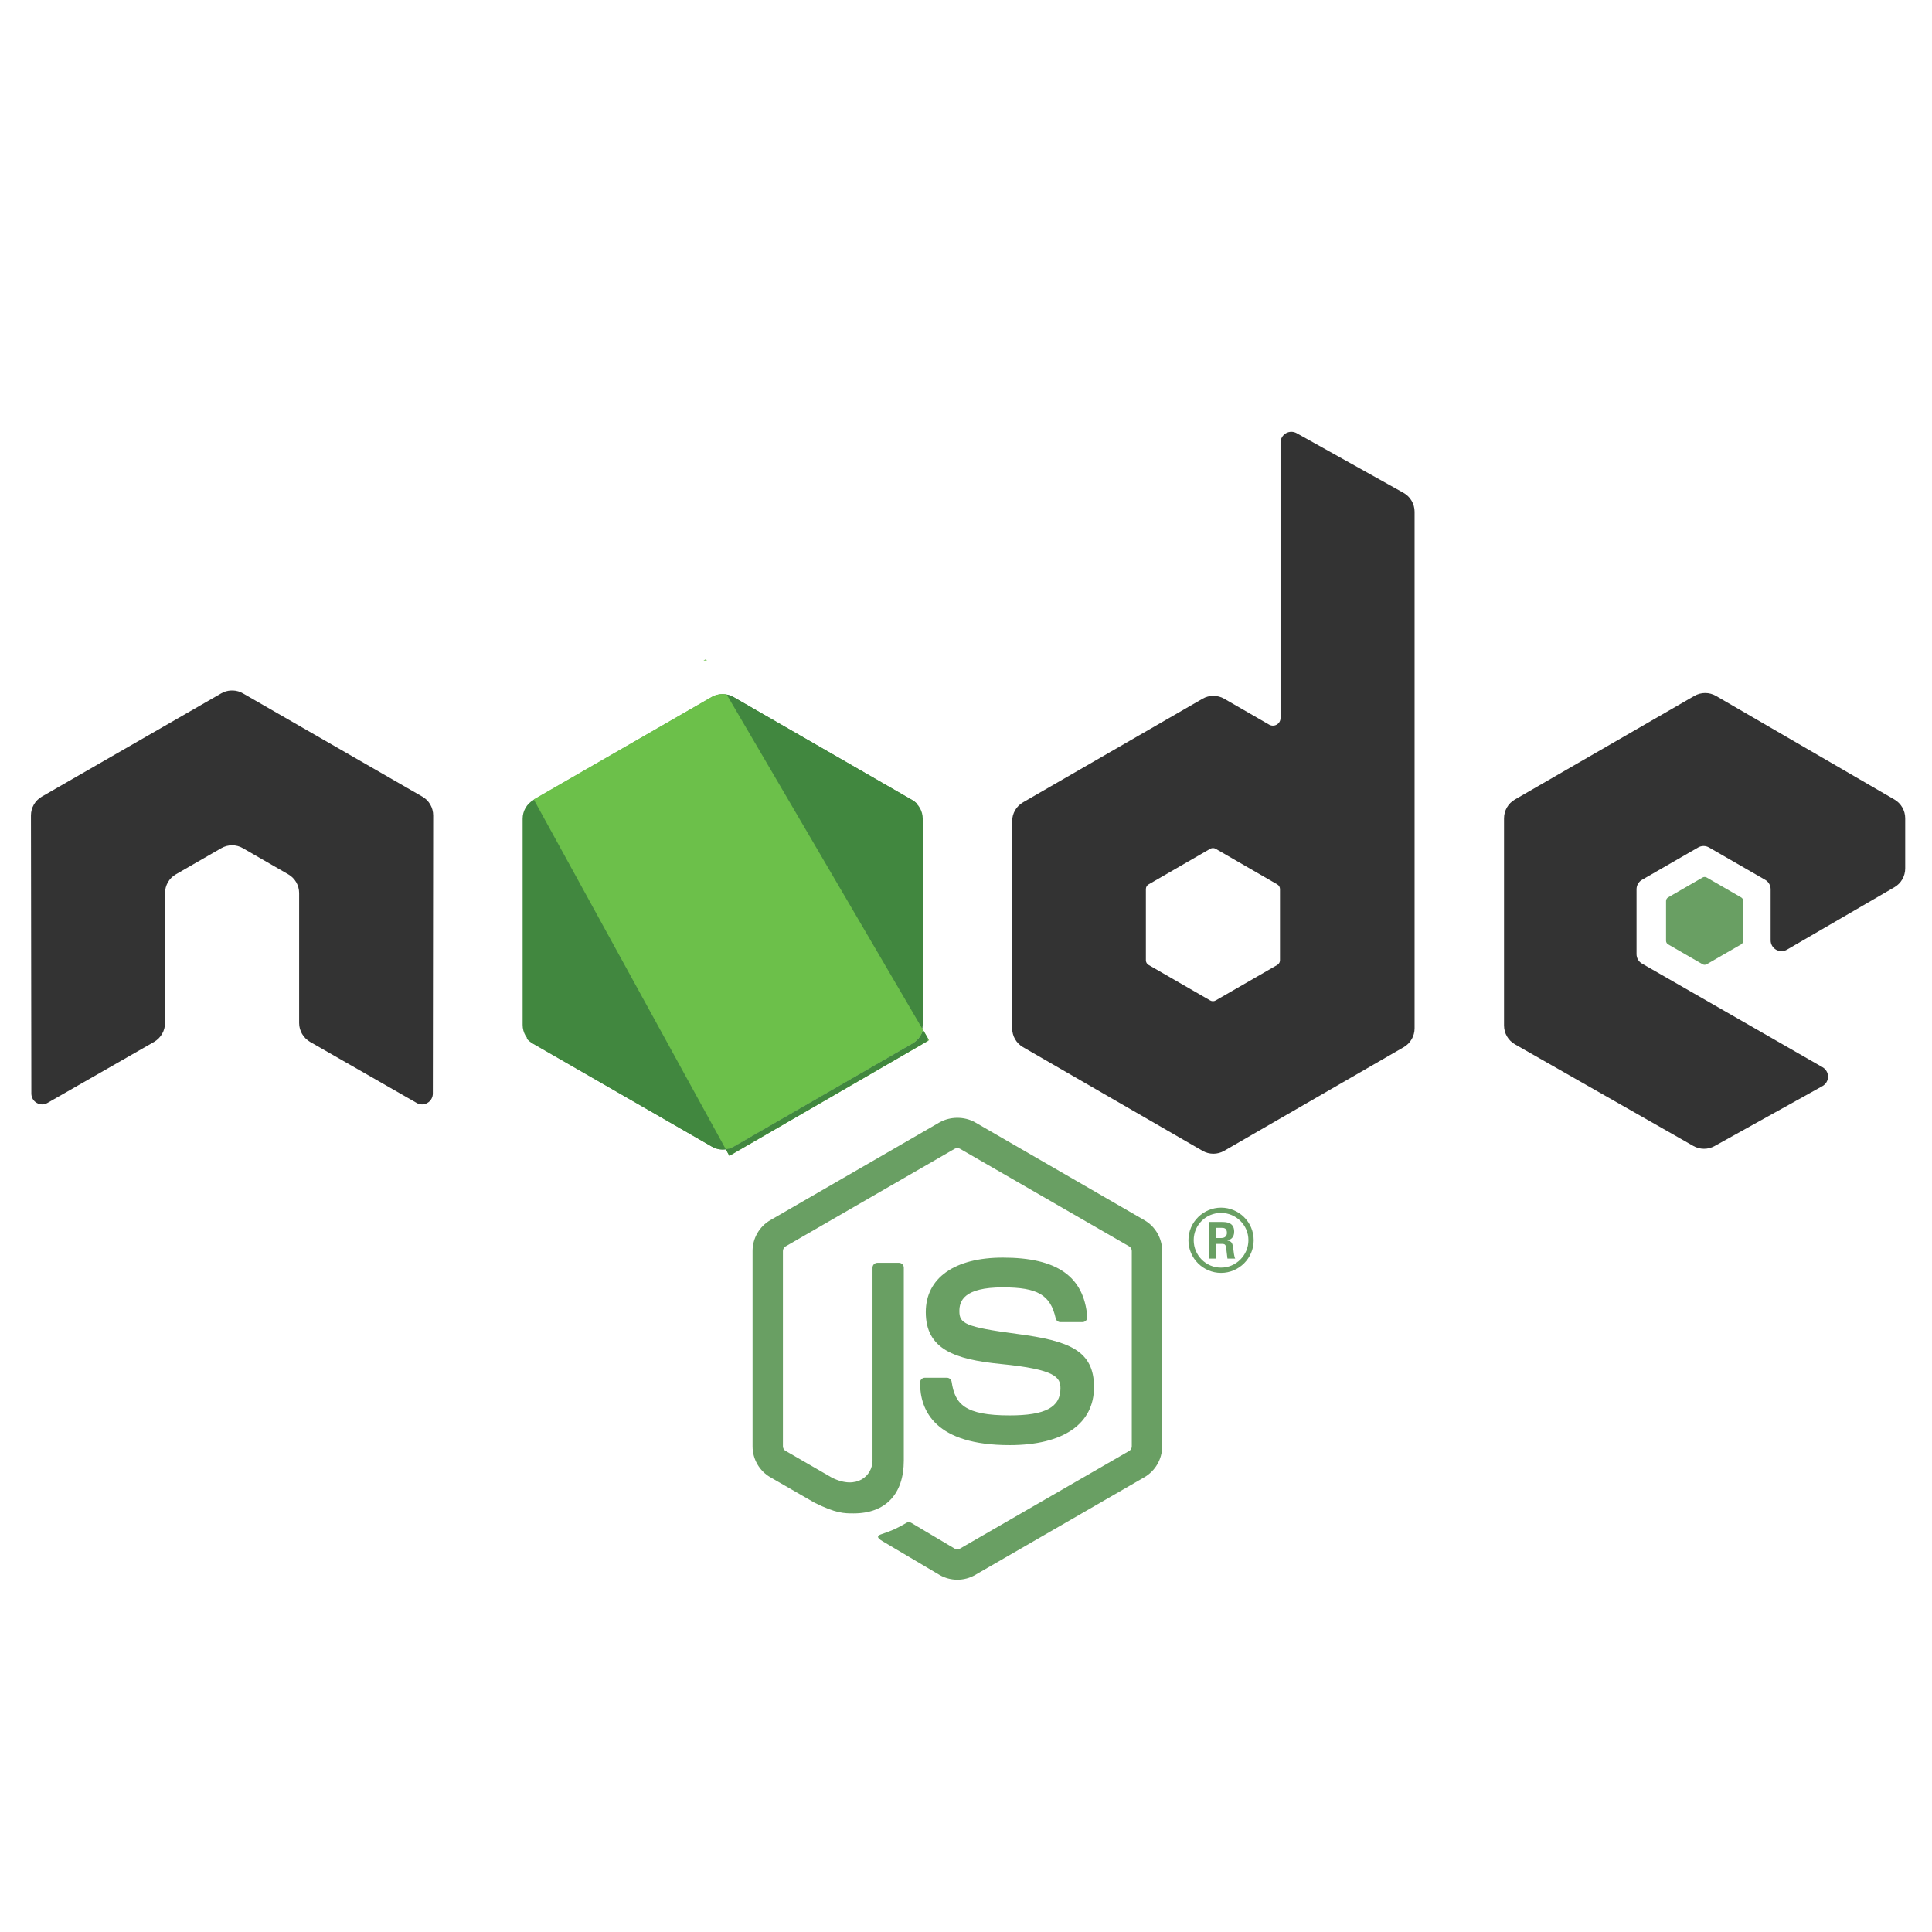 <svg width="456" height="456" xmlns="http://www.w3.org/2000/svg" xmlns:xlink="http://www.w3.org/1999/xlink">
 <g>
  <title>background</title>
  <rect fill="none" id="canvas_background" height="458" width="458" y="-1" x="-1"/>
 </g>
 <g>
  <title>Layer 1</title>
  <path id="svg_2" fill="#699F63" d="m225.953,372.847c-1.46,0 -2.912,-0.381 -4.19,-1.121l-13.339,-7.892c-1.991,-1.115 -1.018,-1.509 -0.362,-1.738c2.657,-0.922 3.195,-1.135 6.031,-2.743c0.295,-0.166 0.687,-0.103 0.992,0.076l10.247,6.084c0.372,0.206 0.896,0.206 1.237,0l39.95,-23.058c0.372,-0.212 0.61,-0.64 0.61,-1.081l0,-46.103c0,-0.451 -0.239,-0.872 -0.62,-1.101l-39.933,-23.038c-0.368,-0.216 -0.859,-0.216 -1.231,0l-39.923,23.045c-0.388,0.222 -0.634,0.657 -0.634,1.094l0,46.103c0,0.441 0.245,0.859 0.63,1.068l10.944,6.323c5.938,2.969 9.573,-0.528 9.573,-4.041l0,-45.52c0,-0.643 0.518,-1.151 1.161,-1.151l5.066,0c0.634,0 1.158,0.508 1.158,1.151l0,45.52c0,7.925 -4.316,12.47 -11.829,12.47c-2.309,0 -4.127,0 -9.202,-2.501l-10.476,-6.031c-2.587,-1.496 -4.19,-4.293 -4.19,-7.288l0,-46.103c0,-2.995 1.602,-5.792 4.19,-7.281l39.95,-23.085c2.528,-1.43 5.888,-1.43 8.396,0l39.947,23.085c2.587,1.496 4.196,4.286 4.196,7.281l0,46.103c0,2.995 -1.609,5.782 -4.196,7.288l-39.947,23.065c-1.277,0.739 -2.726,1.12 -4.206,1.12z"/>
  <path id="svg_3" fill="#699F63" d="m238.293,341.085c-17.482,0 -21.144,-8.024 -21.144,-14.755c0,-0.64 0.514,-1.151 1.155,-1.151l5.165,0c0.577,0 1.058,0.415 1.148,0.979c0.78,5.258 3.105,7.912 13.677,7.912c8.416,0 11.999,-1.904 11.999,-6.369c0,-2.574 -1.015,-4.485 -14.095,-5.766c-10.93,-1.081 -17.691,-3.496 -17.691,-12.241c0,-8.061 6.794,-12.868 18.186,-12.868c12.798,0 19.131,4.442 19.933,13.972c0.03,0.328 -0.086,0.644 -0.305,0.889c-0.219,0.229 -0.524,0.368 -0.846,0.368l-5.185,0c-0.537,0 -1.012,-0.381 -1.121,-0.902c-1.244,-5.533 -4.269,-7.301 -12.476,-7.301c-9.189,0 -10.257,3.201 -10.257,5.599c0,2.906 1.261,3.752 13.667,5.394c12.277,1.622 18.109,3.921 18.109,12.549c-0.002,8.705 -7.26,13.691 -19.919,13.691z"/>
  <path id="svg_5" fill="#699F63" d="m295.899,292.734c0,4.236 -3.463,7.699 -7.699,7.699c-4.197,0 -7.699,-3.422 -7.699,-7.699c0,-4.359 3.586,-7.701 7.699,-7.701c4.156,0 7.699,3.342 7.699,7.701zm-14.155,-0.022c0,3.586 2.892,6.479 6.435,6.479c3.586,0 6.479,-2.954 6.479,-6.479c0,-3.584 -2.932,-6.436 -6.479,-6.436c-3.503,0.001 -6.435,2.81 -6.435,6.436zm3.563,-4.297l2.976,0c1.018,0 3.015,0 3.015,2.282c0,1.589 -1.018,1.914 -1.632,2.118c1.184,0.082 1.264,0.856 1.426,1.956c0.083,0.692 0.206,1.874 0.448,2.281l-1.831,0c-0.043,-0.406 -0.328,-2.607 -0.328,-2.728c-0.119,-0.49 -0.285,-0.733 -0.895,-0.733l-1.506,0l0,3.461l-1.672,0l0,-8.637l-0.001,0zm1.632,3.788l1.343,0c1.098,0 1.304,-0.773 1.304,-1.221c0,-1.183 -0.816,-1.183 -1.264,-1.183l-1.383,0l0,2.404l0,0z"/>
  <path id="svg_6" fill="#333333" d="m102.243,192.47c0,-1.841 -0.969,-3.533 -2.558,-4.445l-42.355,-24.375c-0.716,-0.421 -1.519,-0.64 -2.332,-0.674c-0.073,0 -0.378,0 -0.438,0c-0.809,0.033 -1.612,0.252 -2.339,0.674l-42.355,24.375c-1.579,0.912 -2.561,2.604 -2.561,4.445l0.093,65.635c0,0.912 0.474,1.762 1.277,2.209c0.786,0.471 1.758,0.471 2.541,0l25.172,-14.414c1.592,-0.945 2.561,-2.614 2.561,-4.438l0,-30.665c0,-1.828 0.968,-3.52 2.554,-4.428l10.718,-6.173c0.799,-0.461 1.672,-0.687 2.564,-0.687c0.872,0 1.768,0.226 2.544,0.687l10.715,6.173c1.586,0.909 2.558,2.601 2.558,4.428l0,30.665c0,1.824 0.982,3.503 2.564,4.438l25.165,14.414c0.789,0.471 1.775,0.471 2.558,0c0.78,-0.448 1.271,-1.297 1.271,-2.209l0.083,-65.635z"/>
  <path id="svg_7" fill="#333333" d="m306.04,102.244c-0.793,-0.441 -1.76,-0.431 -2.543,0.028c-0.781,0.46 -1.262,1.299 -1.262,2.206l0,65c0,0.639 -0.342,1.231 -0.894,1.551c-0.554,0.32 -1.237,0.32 -1.792,0l-10.608,-6.112c-1.583,-0.912 -3.53,-0.91 -5.112,0.002l-42.372,24.453c-1.584,0.914 -2.559,2.603 -2.559,4.43l0,48.916c0,1.828 0.975,3.516 2.558,4.432l42.37,24.471c1.584,0.914 3.534,0.914 5.118,0l42.376,-24.471c1.583,-0.915 2.558,-2.604 2.558,-4.432l0,-121.936c0,-1.854 -1.003,-3.565 -2.624,-4.469l-25.214,-14.069zm-3.931,124.402c0,0.456 -0.244,0.879 -0.64,1.106l-14.548,8.386c-0.395,0.227 -0.882,0.227 -1.277,0l-14.548,-8.386c-0.396,-0.227 -0.64,-0.65 -0.64,-1.106l0,-16.799c0,-0.456 0.244,-0.879 0.639,-1.108l14.548,-8.403c0.396,-0.229 0.884,-0.229 1.28,0l14.548,8.403c0.395,0.229 0.639,0.652 0.639,1.108l-0.001,16.799l0,0z"/>
  <path id="svg_9" fill="#333333" d="m447.131,209.408c1.576,-0.915 2.546,-2.601 2.546,-4.424l0,-11.854c0,-1.823 -0.97,-3.51 -2.548,-4.425l-42.099,-24.443c-1.584,-0.921 -3.54,-0.922 -5.127,-0.007l-42.356,24.453c-1.583,0.914 -2.558,2.602 -2.558,4.43l0,48.903c0,1.839 0.987,3.536 2.584,4.445l42.093,23.985c1.552,0.886 3.455,0.896 5.017,0.028l25.46,-14.151c0.808,-0.449 1.311,-1.297 1.315,-2.219c0.007,-0.922 -0.484,-1.776 -1.284,-2.236l-42.625,-24.465c-0.796,-0.456 -1.285,-1.304 -1.285,-2.22l0,-15.326c0,-0.914 0.487,-1.76 1.28,-2.216l13.266,-7.648c0.789,-0.456 1.765,-0.456 2.554,0l13.273,7.648c0.793,0.456 1.28,1.302 1.28,2.216l0,12.058c0,0.916 0.49,1.762 1.282,2.218c0.793,0.458 1.77,0.454 2.561,-0.005l25.371,-14.745z"/>
  <path id="svg_10" fill="#699F63" d="m401.842,207.117c0.304,-0.176 0.678,-0.176 0.982,0l8.13,4.69c0.304,0.176 0.491,0.499 0.491,0.851l0,9.388c0,0.352 -0.187,0.675 -0.491,0.851l-8.13,4.69c-0.304,0.176 -0.678,0.176 -0.982,0l-8.124,-4.69c-0.304,-0.176 -0.491,-0.499 -0.491,-0.851l0,-9.388c0,-0.352 0.187,-0.675 0.491,-0.851l8.124,-4.69z"/>
  <path id="XMLID_143_" fill="url(#XMLID_2_)" d="m173.12,164.51c-1.574,-0.909 -3.514,-0.909 -5.087,0l-42.134,24.314c-1.576,0.909 -2.546,2.588 -2.546,4.408l0,48.666c0,1.818 0.97,3.497 2.544,4.408l42.134,24.334c1.575,0.909 3.515,0.909 5.091,0l42.124,-24.334c1.574,-0.91 2.543,-2.59 2.543,-4.408l0,-48.668c0,-1.818 -0.97,-3.497 -2.545,-4.406l-42.124,-24.314z"/>
  <defs>
   <path id="SVGID_1_" d="m173.12,70.717c-1.574,-0.909 -3.514,-0.909 -5.087,0l-42.134,24.314c-1.576,0.909 -2.546,2.588 -2.546,4.408l0,48.666c0,1.818 0.97,3.497 2.544,4.408l42.134,24.334c1.575,0.909 3.515,0.909 5.091,0l42.124,-24.334c1.574,-0.91 2.543,-2.59 2.543,-4.408l0,-48.668c0,-1.818 -0.97,-3.497 -2.545,-4.406l-42.124,-24.314z"/>
   <linearGradient y2="Infinity" y1="Infinity" x2="Infinity" x1="Infinity" id="XMLID_2_">
    <stop stop-color="#41873F" offset="0"/>
    <stop stop-color="#418B3D" offset="0.329"/>
    <stop stop-color="#419637" offset="0.635"/>
    <stop stop-color="#3FA92D" offset="0.932"/>
    <stop stop-color="#3FAE2A" offset="1"/>
   </linearGradient>
   <linearGradient y2="Infinity" y1="Infinity" x2="Infinity" x1="Infinity" id="SVGID_3_">
    <stop stop-color="#41873F" offset="0.138"/>
    <stop stop-color="#54A044" offset="0.403"/>
    <stop stop-color="#66B848" offset="0.714"/>
    <stop stop-color="#6CC04A" offset="0.908"/>
   </linearGradient>
   <linearGradient y2="Infinity" y1="Infinity" x2="Infinity" x1="Infinity" id="SVGID_6_">
    <stop stop-color="#6CC04A" offset="0.092"/>
    <stop stop-color="#66B848" offset="0.286"/>
    <stop stop-color="#54A044" offset="0.597"/>
    <stop stop-color="#41873F" offset="0.862"/>
   </linearGradient>
   <linearGradient y2="Infinity" y1="Infinity" x2="Infinity" x1="Infinity" id="SVGID_7_">
    <stop stop-color="#6CC04A" offset="0.092"/>
    <stop stop-color="#66B848" offset="0.286"/>
    <stop stop-color="#54A044" offset="0.597"/>
    <stop stop-color="#41873F" offset="0.862"/>
   </linearGradient>
   <linearGradient y2="Infinity" y1="Infinity" x2="Infinity" x1="Infinity" id="SVGID_8_">
    <stop stop-color="#6CC04A" offset="0.092"/>
    <stop stop-color="#66B848" offset="0.286"/>
    <stop stop-color="#54A044" offset="0.597"/>
    <stop stop-color="#41873F" offset="0.862"/>
   </linearGradient>
   <linearGradient y2="Infinity" y1="Infinity" x2="Infinity" x1="Infinity" id="SVGID_9_">
    <stop stop-color="#6CC04A" offset="0.092"/>
    <stop stop-color="#66B848" offset="0.286"/>
    <stop stop-color="#54A044" offset="0.597"/>
    <stop stop-color="#41873F" offset="0.862"/>
   </linearGradient>
   <linearGradient y2="Infinity" y1="Infinity" x2="Infinity" x1="Infinity" id="SVGID_10_">
    <stop stop-color="#41873F" offset="0"/>
    <stop stop-color="#418B3D" offset="0.329"/>
    <stop stop-color="#419637" offset="0.635"/>
    <stop stop-color="#3FA92D" offset="0.932"/>
    <stop stop-color="#3FAE2A" offset="1"/>
   </linearGradient>
  </defs>
  <clipPath id="SVGID_2_">
   <use id="svg_14" xlink:href="#SVGID_1_"/>
  </clipPath>
  <path id="svg_16" fill="none" d="m167.944,164.51l-42.222,24.314c-1.576,0.909 -2.722,2.588 -2.722,4.408l0,48.666c0,1.203 0.514,2.339 1.313,3.238l47.44,-81.152c-1.274,-0.314 -2.652,-0.142 -3.809,0.526z"/>
  <path id="svg_17" fill="none" d="m171.988,271.132c0.41,-0.113 0.81,-0.275 1.186,-0.492l42.177,-24.334c1.574,-0.91 2.649,-2.59 2.649,-4.408l0,-48.668c0,-1.338 -0.598,-2.598 -1.54,-3.534l-44.472,81.436z"/>
  <path id="svg_18" fill="url(#SVGID_3_)" d="m215.327,188.824l-42.252,-24.314c-0.417,-0.241 -0.863,-0.413 -1.322,-0.526l-47.44,81.152c0.409,0.46 0.888,0.861 1.42,1.169l42.323,24.334c1.199,0.692 2.624,0.854 3.931,0.492l44.473,-81.436c-0.338,-0.334 -0.717,-0.631 -1.133,-0.871z"/>
  <defs>
   <path id="SVGID_4_" d="m173.12,70.717c-1.574,-0.909 -3.514,-0.909 -5.087,0l-42.134,24.314c-1.576,0.909 -2.546,2.588 -2.546,4.408l0,48.666c0,1.818 0.97,3.497 2.544,4.408l42.134,24.334c1.575,0.909 3.515,0.909 5.091,0l42.124,-24.334c1.574,-0.91 2.543,-2.59 2.543,-4.408l0,-48.668c0,-1.818 -0.97,-3.497 -2.545,-4.406l-42.124,-24.314z"/>
  </defs>
  <clipPath id="SVGID_5_">
   <use id="svg_20" xlink:href="#SVGID_4_"/>
  </clipPath>
  <path id="svg_22" fill="none" d="m218,241.898l0,-48.668c0,-1.818 -1.098,-3.497 -2.673,-4.406l-42.252,-24.314c-0.485,-0.28 -1.011,-0.463 -1.551,-0.571l46.317,79.128c0.099,-0.379 0.159,-0.769 0.159,-1.169z"/>
  <path id="svg_23" fill="none" d="m125.722,188.824c-1.576,0.909 -2.722,2.588 -2.722,4.408l0,48.666c0,1.818 1.16,3.497 2.733,4.408l42.323,24.334c0.995,0.574 2.146,0.784 3.256,0.632l-45.337,-82.594l-0.253,0.146z"/>
  <polygon id="svg_24" points="166.627,155.572 166.047,155.903 166.821,155.903 " fill="url(#SVGID_6_)"/>
  <path id="svg_25" fill="url(#SVGID_7_)" d="m215.351,246.306c1.228,-0.71 2.144,-1.891 2.491,-3.238l-46.317,-79.128c-1.209,-0.241 -2.492,-0.058 -3.581,0.571l-41.968,24.168l45.337,82.594c0.647,-0.088 1.281,-0.298 1.861,-0.632l42.177,-24.335z"/>
  <polygon id="svg_26" points="219.279,245.523 219,245.046 219,245.685 " fill="url(#SVGID_8_)"/>
  <path id="svg_27" fill="url(#SVGID_9_)" d="m215.351,246.306l-42.177,24.334c-0.58,0.335 -1.214,0.544 -1.861,0.632l0.84,1.53l46.847,-27.117l0,-0.639l-1.158,-1.978c-0.347,1.347 -1.263,2.527 -2.491,3.238z"/>
  <path id="svg_28" fill="url(#SVGID_10_)" d="m215.351,246.306l-42.177,24.334c-0.58,0.335 -1.214,0.544 -1.861,0.632l0.84,1.53l46.847,-27.117l0,-0.639l-1.158,-1.978c-0.347,1.347 -1.263,2.527 -2.491,3.238z"/>
 </g>
</svg>